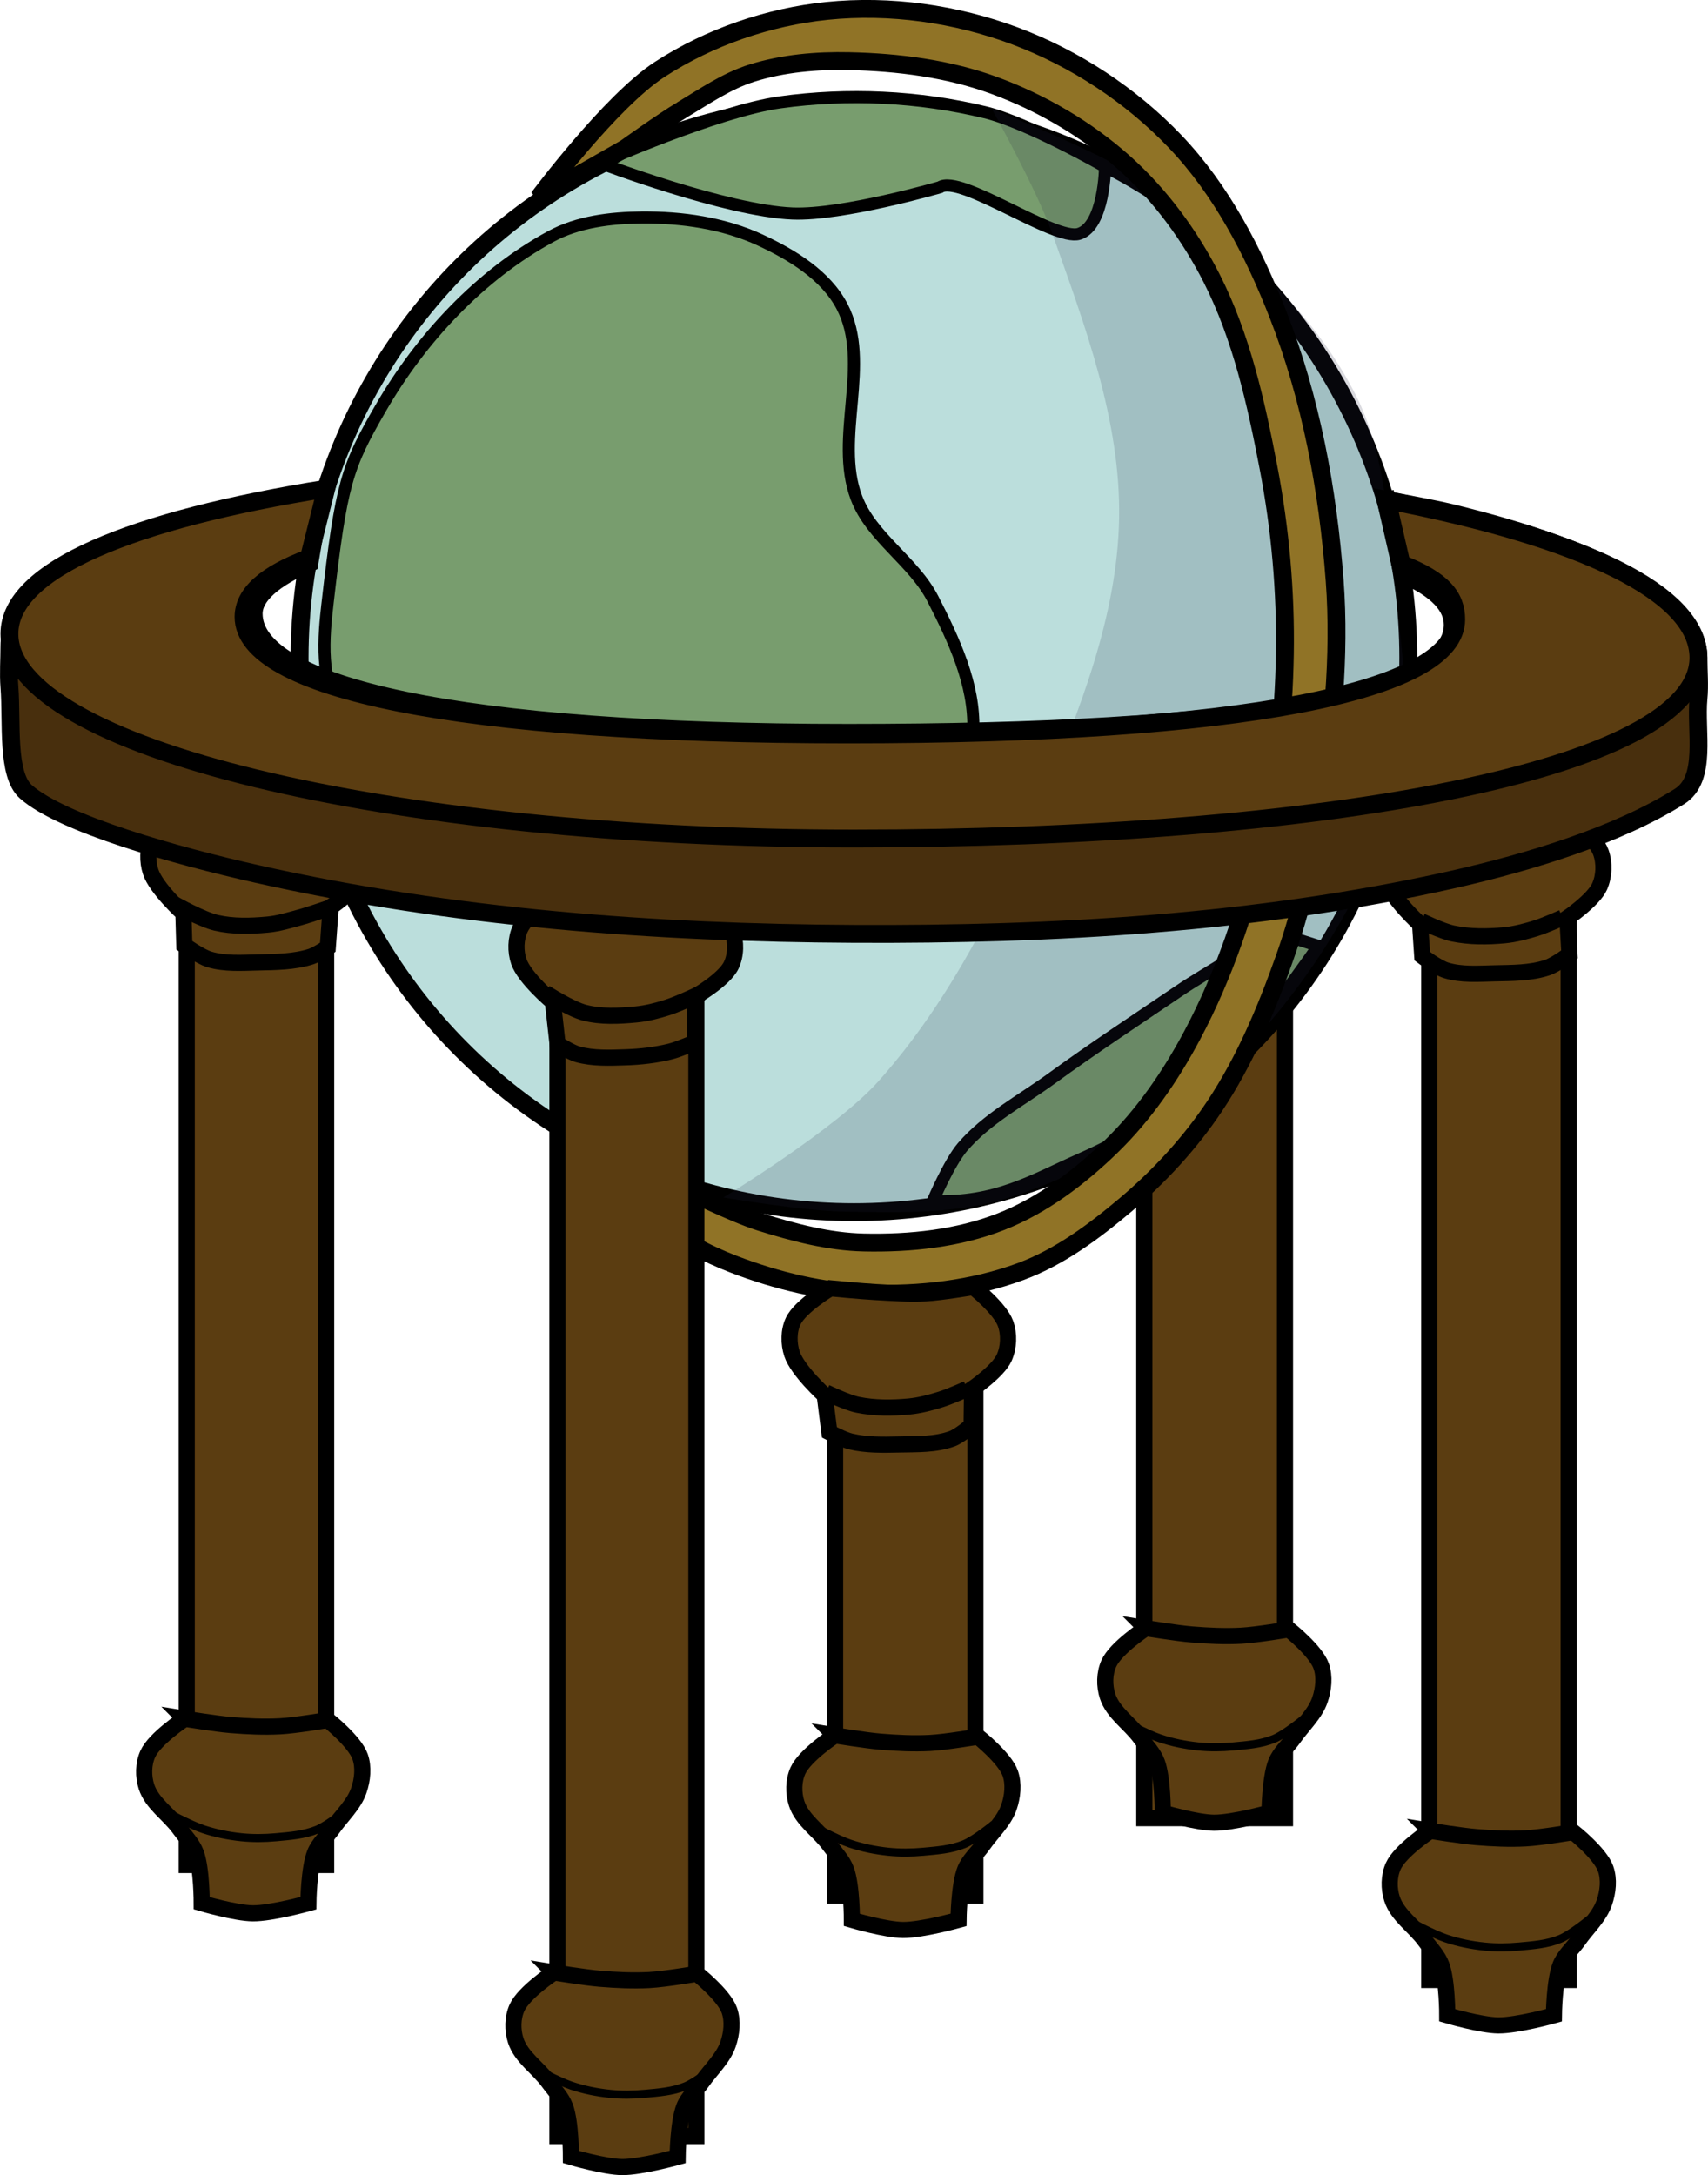 <?xml version="1.0" encoding="UTF-8"?>
<svg width="423.41" height="539.08" version="1.1" viewBox="0 0 423.41 539.08" xml:space="preserve" xmlns="http://www.w3.org/2000/svg"><g transform="translate(-736.01 -277.8)"><path d="m529.42 856.56s1.56-30.271 4.995-44.951c4.014-17.155 9.051-34.536 18.074-49.668 11.139-18.682 26.798-34.658 43.336-48.785 15.736-13.442 33.424-24.967 52.291-33.473 12.848-5.792 26.754-9.31 40.662-11.59 9.2-1.509 18.66-2.244 27.937-1.324 6.831 0.677 19.978 4.995 19.978 4.995" display="none" fill="none" stroke="#51301d" stroke-dasharray="9, 3" stroke-width="3"/><path d="m363.76 84.76 15.892 425.57h602.15l12.361-425.57z" display="none" fill="#d4cdc5" stroke="#51301d" stroke-width="3"/><g transform="translate(315.33 -322.34)"><rect x="704.35" y="825.99" width="34.876" height="224.79" fill="#5b3d11" stroke="#000" stroke-width="4"/><circle cx="632.37" cy="763.16" r="137.42" fill="#bbdedc" stroke="#000" stroke-width="4.432"/><path d="m501.86 749.84c-0.831 7.268-2.269 20.465 4.178 26.806 8.403 8.265 23.411 2.848 35.024 4.865 9.505 1.651 18.845 4.157 28.331 5.918 7.423 1.378 15.398 0.702 22.355 3.635 16.254 6.852 24.91 31.633 42.547 31.461 7.088-0.069 12.623-7.282 16.848-12.972 6.057-8.158 10.49-18.344 10.814-28.5 0.361-11.316-4.843-22.382-10.002-32.46-4.778-9.333-15.265-15.281-18.97-25.089-5.601-14.826 3.783-33.369-3.563-47.413-4.028-7.701-12.36-12.771-20.241-16.433-9.075-4.216-19.484-5.704-29.49-5.61-7.652 0.072-15.746 1.056-22.467 4.714-17.556 9.555-32.222 25.28-42.204 42.596-8.363 14.508-9.735 18.524-13.16 48.483z" fill="#789d6e" stroke="#000" stroke-width="3"/><rect x="627.7" y="917.53" width="34.778" height="152.44" fill="#5b3d11" stroke="#000" stroke-width="4"/><path d="m651.93 897.84s4.033-9.527 7.346-13.394c6.028-7.039 14.538-11.505 22.032-16.958 10.299-7.495 20.948-14.499 31.491-21.647 7.506-5.088 17.364-10.082 22.616-15.119l12.05 3.873s-15.838 23.179-26.248 32.381c-9.725 8.596-21.161 15.367-33.03 20.621-11.484 5.083-20.599 10.825-36.256 10.242z" fill="#789d6e" stroke="#000" stroke-width="3"/><rect x="466.97" y="798.84" width="34.562" height="263.55" fill="#5b3d11" stroke="#000" stroke-width="4"/><rect x="774.99" y="806.97" width="34.562" height="283.92" fill="#5b3d11" stroke="#000" stroke-width="4"/><g transform="translate(-1.752 -262.45)" fill="#5b3d11" stroke="#000" stroke-width="4"><path d="m775.84 1064.5s-7.441 4.89-9.18 8.741c-1.114 2.467-1.149 5.541-0.312 8.116 1.352 4.157 8.116 10.301 8.116 10.301l0.539 7.926s3.721 2.83 5.909 3.505c3.811 1.175 7.953 0.84 11.94 0.749 4.421-0.101 8.995-0.033 13.189-1.437 2.008-0.672 5.458-3.251 5.458-3.251l-0.512-9.053s6.481-4.4 7.989-7.804c1.139-2.57 1.258-5.781 0.312-8.428-1.354-3.79-7.989-9.053-7.989-9.053s-7.879 1.351-11.862 1.561c-4.054 0.213-8.128 0.015-12.174-0.312-3.83-0.31-11.423-1.561-11.423-1.561z"/><path d="m774.74 1090.9s5.122 2.498 7.883 3.066c4.149 0.853 8.483 0.828 12.701 0.438 2.68-0.248 5.311-0.958 7.883-1.752 2.253-0.696 6.569-2.628 6.569-2.628"/></g><g transform="translate(-308.32 -265.15)" fill="#5b3d11" stroke="#000" stroke-width="4"><path d="m775.84 1064.5s-7.441 4.89-9.18 8.741c-1.114 2.467-1.149 5.541-0.312 8.116 1.352 4.157 8.116 10.301 8.116 10.301l0.229 7.926s3.937 2.829 6.219 3.505c3.824 1.132 7.953 0.84 11.94 0.749 4.421-0.101 8.972-0.105 13.189-1.437 1.531-0.483 4.219-2.322 4.219-2.322l0.727-9.982s6.481-4.4 7.989-7.804c1.139-2.57 1.258-5.781 0.312-8.428-1.354-3.79-7.989-9.053-7.989-9.053s-7.879 1.351-11.862 1.561c-4.054 0.213-8.128 0.015-12.174-0.312-3.83-0.31-11.423-1.561-11.423-1.561z"/><path d="m772.27 1089.4s6.677 3.764 10.361 4.614c4.128 0.952 8.483 0.828 12.701 0.438 2.68-0.248 5.286-1.045 7.883-1.752 2.744-0.747 8.118-2.628 8.118-2.628"/></g><path d="m569.4 640.53s31.322 11.874 47.772 12.533c12.351 0.495 36.507-6.508 36.507-6.508 5.015-3.343 28.486 13.399 34.472 11.546 6.309-1.952 6.473-16.624 6.473-16.624s-19.156-10.943-29.737-13.502c-16.499-3.99-34.052-4.801-50.865-2.463-15.544 2.161-44.622 15.018-44.622 15.018z" fill="#789d6e" stroke="#000" stroke-width="3"/><path d="m666.57 627.15s11.088 19.952 14.89 30.657c8.13 22.891 17.103 46.662 16.642 70.949-0.46 24.22-9.885 47.74-19.27 70.073-10.34 24.607-22.546 49.26-40.292 69.197-10.676 11.995-38.54 28.905-38.54 28.905s19.787 3.343 29.781 3.504c13.77 0.222 28.058 0.717 41.168-3.504 20.066-6.46 39.355-17.548 54.307-32.409 19.001-18.885 34.519-42.924 41.606-68.759 4.441-16.191 1.319-33.668-0.438-50.365-1.684-16.002-2.363-32.946-9.635-47.299-9.621-18.992-25.955-34.436-42.92-47.299-14.046-10.651-47.299-23.65-47.299-23.65z" fill="#282842" fill-opacity=".168"/><path d="m589.67 627.43c5.629-3.375 11.157-7.218 17.421-9.179 7.729-2.42 16.019-3.13 24.116-2.953 12.122 0.266 24.491 1.828 35.876 5.997 11.753 4.303 22.945 10.844 32.275 19.187 8.941 7.996 16.29 17.996 21.718 28.692 7.394 14.571 11.003 30.906 14.078 46.954 2.904 15.157 4.293 30.692 4.038 46.123-0.259 15.702-2.012 31.496-5.656 46.772-3.924 16.448-9.359 32.759-17.301 47.688-5.351 10.058-11.953 19.69-20.132 27.622-7.88 7.641-16.981 14.545-27.194 18.567-10.705 4.216-22.62 5.455-34.123 5.199-8.704-0.193-17.308-2.485-25.619-5.075-6.724-2.095-19.39-8.395-19.39-8.395l-19.349-8.398s7.65 11.74 12.895 16.242c5.646 4.846 12.435 8.406 19.383 11.068 10.571 4.05 21.88 6.779 33.193 7.176 12.741 0.447 25.903-1.014 37.858-5.441 9.62-3.563 18.13-9.898 25.966-16.519 8.376-7.078 15.961-15.297 22.043-24.422 7.487-11.234 12.797-23.893 17.304-36.618 4.228-11.936 7.112-24.385 9.006-36.905 2.834-18.733 4.874-37.838 3.465-56.732-1.675-22.449-5.863-45.09-14.073-66.05-6.061-15.472-14.012-30.826-25.491-42.841-10.954-11.466-24.873-20.621-39.729-26.166-14.664-5.473-30.977-7.776-46.547-6.181-14.561 1.491-29.172 6.52-41.454 14.483-12.253 7.944-30.071 31.86-30.071 31.86l21.538-12.304s9.137-6.563 13.956-9.453z" fill="#907326" stroke="#000" stroke-width="4.432"/><g fill="#5b3d11" stroke="#000" stroke-width="4"><rect x="558.87" y="831.01" width="34.44" height="298.56"/><g transform="translate(-217.04 -242.88)"><path d="m775.84 1064.5s-7.441 4.89-9.18 8.741c-1.114 2.467-1.192 5.556-0.312 8.116 1.416 4.12 8.426 9.991 8.426 9.991l1.158 10.404s3.179 2.077 4.98 2.576c3.843 1.064 7.954 0.882 11.94 0.749 3.703-0.124 7.425-0.546 11.021-1.437 2.156-0.534 6.245-2.322 6.245-2.322l-0.202-11.22s7.332-4.212 9.06-7.804c1.219-2.534 1.258-5.781 0.312-8.428-1.354-3.79-7.989-9.053-7.989-9.053s-7.879 1.351-11.862 1.561c-4.054 0.213-8.128 0.015-12.174-0.312-3.83-0.31-11.423-1.561-11.423-1.561z"/><path d="m772.89 1089.1s6.217 4.019 9.741 4.924c4.103 1.053 8.483 0.828 12.701 0.438 2.68-0.248 5.319-0.933 7.883-1.752 2.905-0.927 8.427-3.557 8.427-3.557"/></g></g><path d="m768.36 742.4c8.909 3.877 12.452 8.139 12.453 12.613-3.4e-4 17.896-52.541 26.768-149.78 26.768-97.238 6e-5 -147.47-11.639-147.47-29.535 1.1e-4 -4.474 4.927-8.736 13.836-12.613l2.725-16.084c-5.17 1.034-11.054 2.588-15.789 3.735-37.885 9.179-61.317 18.906-61.316 32.913-1.8e-4 3.502-0.264 6.825 0 10.223 0.679 8.727-0.76 21.656 4.061 25.944 8.973 7.983 37.49 15.941 57.256 20.382 48.387 10.872 98.466 14.612 148.03 14.857 49.569 0.245 99.686-2.561 148.04-13.38 19.602-4.386 41.471-11.149 56.605-20.671 6.985-4.395 3.924-16.09 4.713-24.305 0.322-3.35 2.2e-4 -6.594 0-10.096 8.9e-4 -14.007-23.432-26.689-61.317-35.868-4.736-1.147-11.081-2.24-16.25-3.274z" fill="#482f0d" stroke="#000" stroke-width="4.432"/><path d="m764.48 724.12 3.638 15.774c10.228 3.989 13.549 8.17 13.549 13.788-3.4e-4 17.896-53.392 28.491-150.63 28.492-97.237 6e-5 -149.98-11.247-149.98-29.144 1.4e-4 -5.761 5.54-10.616 16.195-14.57l4.296-17.193c-47.831 7.642-78.531 19.969-78.53 35.982-1e-3 28.014 93.728 50.725 209.35 50.725 115.62 2.1e-4 209.36-16.801 209.35-44.816 8.6e-4 -16.086-29.038-29.744-77.246-39.037z" fill="#5b3d11" stroke="#000" stroke-width="4.432"/><g transform="translate(161.17 -6.131)" fill="#5b3d11"><path d="m466.49 1036.4s-7.441 4.89-9.18 8.741c-1.114 2.467-1.149 5.541-0.312 8.116 1.352 4.157 5.538 6.771 8.116 10.301 1.453 1.99 3.284 3.813 4.14 6.124 1.45 3.916 1.433 12.446 1.433 12.446s8.366 2.468 12.671 2.5c4.665 0.036 13.771-2.5 13.771-2.5s0.081-8.556 1.622-12.446c0.927-2.34 2.967-4.067 4.418-6.124 2.185-3.098 5.261-5.884 6.456-9.365 0.913-2.659 1.258-5.781 0.312-8.428-1.354-3.79-7.989-9.053-7.989-9.053s-7.879 1.351-11.862 1.561c-4.054 0.213-8.128 0.015-12.174-0.312-3.83-0.31-11.423-1.561-11.423-1.561z" fill="#5b3d11" stroke="#000" stroke-width="4"/></g><g transform="translate(238.25 -32.715)" fill="#5b3d11"><path d="m466.49 1036.4s-7.441 4.89-9.18 8.741c-1.114 2.467-1.149 5.541-0.312 8.116 1.352 4.157 5.538 6.771 8.116 10.301 1.453 1.99 3.284 3.813 4.14 6.124 1.45 3.916 1.433 12.446 1.433 12.446s8.366 2.468 12.671 2.5c4.665 0.036 13.771-2.5 13.771-2.5s0.081-8.556 1.622-12.446c0.927-2.34 2.967-4.067 4.418-6.124 2.185-3.098 5.261-5.884 6.456-9.365 0.913-2.659 1.258-5.781 0.312-8.428-1.354-3.79-7.989-9.053-7.989-9.053s-7.879 1.351-11.862 1.561c-4.054 0.213-8.128 0.015-12.174-0.312-3.83-0.31-11.423-1.561-11.423-1.561z" fill="#5b3d11" stroke="#000" stroke-width="4"/></g><g transform="translate(308.76 17.518)" fill="#5b3d11"><path d="m466.49 1036.4s-7.441 4.89-9.18 8.741c-1.114 2.467-1.149 5.541-0.312 8.116 1.352 4.157 5.538 6.771 8.116 10.301 1.453 1.99 3.284 3.813 4.14 6.124 1.45 3.916 1.433 12.446 1.433 12.446s8.366 2.468 12.671 2.5c4.665 0.036 13.771-2.5 13.771-2.5s0.081-8.556 1.622-12.446c0.927-2.34 2.967-4.067 4.418-6.124 2.185-3.098 5.261-5.884 6.456-9.365 0.913-2.659 1.258-5.781 0.312-8.428-1.354-3.79-7.989-9.053-7.989-9.053s-7.879 1.351-11.862 1.561c-4.054 0.213-8.128 0.015-12.174-0.312-3.83-0.31-11.423-1.561-11.423-1.561z" fill="#5b3d11" stroke="#000" stroke-width="4"/></g><g transform="translate(0 -10.263)" fill="#5b3d11"><path d="m466.49 1036.4s-7.441 4.89-9.18 8.741c-1.114 2.467-1.149 5.541-0.312 8.116 1.352 4.157 5.538 6.771 8.116 10.301 1.453 1.99 3.284 3.813 4.14 6.124 1.45 3.916 1.433 12.446 1.433 12.446s8.366 2.468 12.671 2.5c4.665 0.036 13.771-2.5 13.771-2.5s0.081-8.556 1.622-12.446c0.927-2.34 2.967-4.067 4.418-6.124 2.185-3.098 5.261-5.884 6.456-9.365 0.913-2.659 1.258-5.781 0.312-8.428-1.354-3.79-7.989-9.053-7.989-9.053s-7.879 1.351-11.862 1.561c-4.054 0.213-8.128 0.015-12.174-0.312-3.83-0.31-11.423-1.561-11.423-1.561z" fill="#5b3d11" stroke="#000" stroke-width="4"/></g><g transform="translate(-149.34 -145.65)" fill="#5b3d11" stroke="#000" stroke-width="4"><path d="m775.84 1065.1s-7.43 4.429-9.18 8.121c-1.159 2.447-1.149 5.541-0.312 8.116 1.352 4.157 8.116 10.301 8.116 10.301l1.158 9.165s3.424 1.822 5.29 2.266c3.879 0.923 7.953 0.84 11.94 0.749 4.421-0.101 9.035 0.08 13.189-1.437 1.825-0.666 4.838-3.251 4.838-3.251l0.107-9.053s6.481-4.4 7.989-7.804c1.139-2.57 1.258-5.781 0.312-8.428-1.354-3.79-7.989-9.053-7.989-9.053s-7.879 1.351-11.862 1.561c-4.054 0.213-8.121-0.093-12.174-0.312-3.815-0.206-11.423-0.941-11.423-0.941z"/><path d="m774.74 1090.9s5.122 2.498 7.883 3.066c4.149 0.853 8.483 0.828 12.701 0.438 2.68-0.248 5.311-0.958 7.883-1.752 2.253-0.696 6.569-2.628 6.569-2.628"/></g><g transform="translate(91.533 52.628)" fill="#5b3d11"><path d="m466.49 1036.4s-7.441 4.89-9.18 8.741c-1.114 2.467-1.149 5.541-0.312 8.116 1.352 4.157 5.538 6.771 8.116 10.301 1.453 1.99 3.284 3.813 4.14 6.124 1.45 3.916 1.433 12.446 1.433 12.446s8.366 2.468 12.671 2.5c4.665 0.036 13.771-2.5 13.771-2.5s0.081-8.556 1.622-12.446c0.927-2.34 2.967-4.067 4.418-6.124 2.185-3.098 5.261-5.884 6.456-9.365 0.913-2.659 1.258-5.781 0.312-8.428-1.354-3.79-7.989-9.053-7.989-9.053s-7.879 1.351-11.862 1.561c-4.054 0.213-8.128 0.015-12.174-0.312-3.83-0.31-11.423-1.561-11.423-1.561z" fill="#5b3d11" stroke="#000" stroke-width="4"/></g><path d="m461.43 1049s6.249 3.38 9.6 4.503c3.055 1.024 6.253 1.665 9.458 2 2.875 0.301 5.793 0.263 8.671 0 3.402-0.311 6.913-0.572 10.078-1.858 2.752-1.118 7.407-4.955 7.407-4.955" fill="none" stroke="#000" stroke-linejoin="bevel" stroke-width="2"/><path d="m552.78 1112.6s6.249 3.38 9.6 4.503c3.055 1.024 6.253 1.665 9.458 2 2.875 0.301 5.793 0.263 8.671 0 3.402-0.311 6.913-0.572 10.078-1.858 2.752-1.118 7.407-4.955 7.407-4.955" fill="none" stroke="#000" stroke-linejoin="bevel" stroke-width="2"/><path d="m621.84 1052.6s6.249 3.38 9.6 4.503c3.055 1.024 6.253 1.665 9.458 2 2.875 0.301 5.793 0.263 8.671 0 3.402-0.311 6.913-0.572 10.078-1.858 2.752-1.118 7.407-4.955 7.407-4.955" fill="none" stroke="#000" stroke-linejoin="bevel" stroke-width="2"/><path d="m698.64 1026.5s6.249 3.38 9.6 4.503c3.055 1.024 6.253 1.665 9.458 2 2.875 0.301 5.793 0.263 8.671 0 3.402-0.311 6.913-0.572 10.078-1.858 2.752-1.118 7.407-4.955 7.407-4.955" fill="none" stroke="#000" stroke-linejoin="bevel" stroke-width="2"/><path d="m769.56 1076.1s6.249 3.38 9.6 4.503c3.055 1.024 6.253 1.665 9.458 2 2.875 0.301 5.793 0.263 8.671 0 3.402-0.311 6.913-0.572 10.078-1.858 2.752-1.118 7.407-4.955 7.407-4.955" fill="none" stroke="#000" stroke-linejoin="bevel" stroke-width="2"/></g></g></svg>
